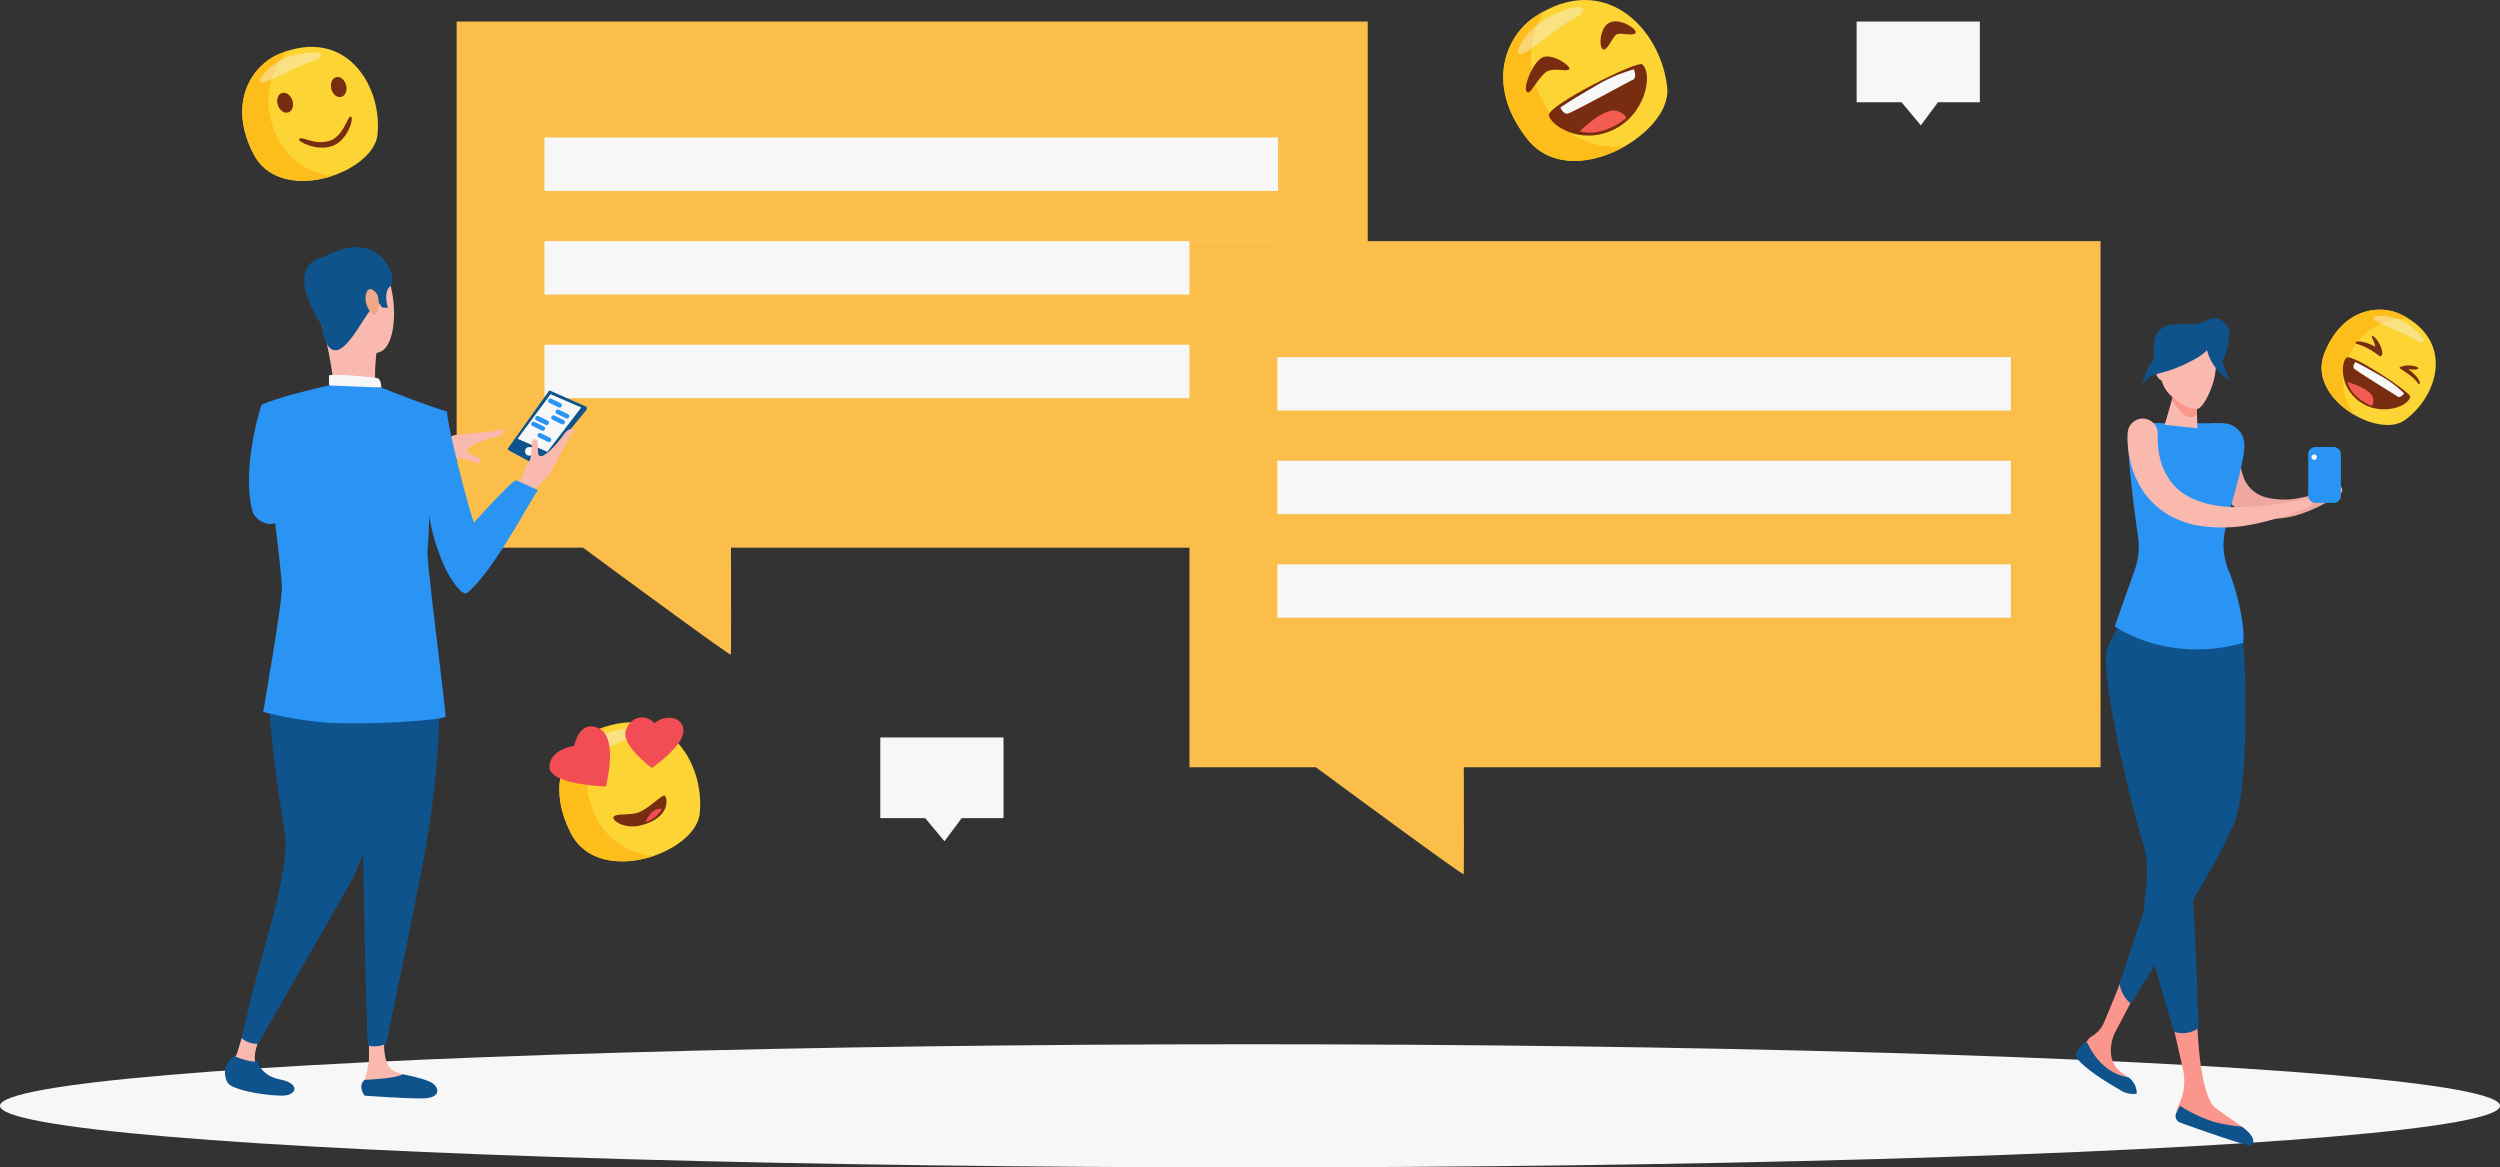 <svg xmlns="http://www.w3.org/2000/svg" width="374.41" height="174.831" viewBox="0 0 374.41 174.831">
  <rect x="0" y="0" width="374.41" height="174.831" fill="#333333" stroke="none"/>
  <g id="messaging" transform="translate(-0.068 -0.383)">
    <ellipse id="Oval" cx="187.205" cy="9.219" rx="187.205" ry="9.219" transform="translate(0.068 156.775)" fill="#f7f7f7"/>
    <path id="Path" d="M136.448,0H0V78.795H18.927C27.274,84.955,41.02,95.058,41.069,94.81s.031-9.882.015-16.015h95.364V0Z" transform="translate(68.458 3.609)" fill="#fbbe4b"/>
    <rect id="Rectangle" width="109.863" height="8.007" transform="translate(81.608 20.976)" fill="#f7f7f7"/>
    <rect id="Rectangle-2" data-name="Rectangle" width="109.863" height="8.007" transform="translate(81.608 36.493)" fill="#f7f7f7"/>
    <rect id="Rectangle-3" data-name="Rectangle" width="109.863" height="8.007" transform="translate(81.608 52.01)" fill="#f7f7f7"/>
    <path id="Path-2" data-name="Path" d="M136.449,0H0V78.795H18.927C27.274,84.955,41.02,95.058,41.069,94.81s.031-9.882.015-16.015h95.364V0Z" transform="translate(178.21 36.493)" fill="#fbbe4b"/>
    <rect id="Rectangle-4" data-name="Rectangle" width="109.863" height="8.007" transform="translate(191.36 53.861)" fill="#f7f7f7"/>
    <rect id="Rectangle-5" data-name="Rectangle" width="109.863" height="8.007" transform="translate(191.36 69.378)" fill="#f7f7f7"/>
    <path id="Path-3" data-name="Path" d="M11.824,0V.391L6.787,6.561l-2.73,2.07L.083,6.478,0,6.244Z" transform="translate(76.12 61.317)" fill="#0e538c"/>
    <path id="Path-4" data-name="Path" d="M7.1,8.214l4.721-5.742L6.221,0,0,8.716l4.82,2.573Z" transform="translate(76.12 58.845)" fill="#0e538c"/>
    <rect id="Rectangle-6" data-name="Rectangle" width="109.863" height="8.007" transform="translate(191.36 84.895)" fill="#f7f7f7"/>
    <path id="Path-5" data-name="Path" d="M4.934,0l4.6,1.988L4.45,8.631,0,6.674Z" transform="translate(77.583 59.422)" fill="#f7f7f7"/>
    <ellipse id="Oval-2" data-name="Oval" cx="0.654" cy="0.654" rx="0.654" ry="0.654" transform="translate(78.706 67.321)" fill="#f7f7f7"/>
    <g id="Group" transform="translate(33.563 36.79)">
      <path id="Path-6" data-name="Path" d="M.708,1.206.722,5.127A8.555,8.555,0,0,1,.4,7.487L.059,8.694a1.549,1.549,0,0,0,1.5,1.972c2.671-.01,7.235,0,8.411,0a.384.384,0,0,0,.4-.321c.1-1.145-3.207-1.911-5.7-2.875-1.9-.735-1.8-4.144-1.562-6.135A1.2,1.2,0,0,0,1.81,0h0A1.2,1.2,0,0,0,.708,1.206Z" transform="translate(21.046 116.619)" fill="#fab9af"/>
      <path id="Path-7" data-name="Path" d="M2.851.956,1.5,5.441A2.071,2.071,0,0,1,1.235,6L.277,7.422a1.62,1.62,0,0,0,.871,2.454s1.931.679,3.922,1.333c2.038.669,4.6.11,4.6-.428,0-1.195-1.114-.247-2.98-1.494-.625-.418-1.271-.856-1.846-1.307-1.606-1.261-.2-4.452.78-6.249a1.1,1.1,0,0,0-.742-1.6L4.416.03A1.342,1.342,0,0,0,2.851.956Z" transform="translate(0.549 115.769)" fill="#fab9af"/>
      <path id="Path-8" data-name="Path" d="M0,1.242,14.8,0s1.49,10.772-2.25,30.272C10.8,39.416,7.14,56.89,7.14,56.89a4.2,4.2,0,0,1-2.766.262S4.1,49.444,3.927,41.144c-.163-7.961-.207-16.467-.714-19.25C2.177,16.208,0,1.242,0,1.242Z" transform="translate(17.2 63.016)" fill="#0e538c"/>
      <path id="Path-9" data-name="Path" d="M17.562,3.591c1.528,8.2,4.941,20.464-1.634,31.984s-13.481,23.5-13.481,23.5A3.742,3.742,0,0,1,0,58.216s1.153-5.223,2.819-11.321C4.726,39.918,7.14,31.713,6.452,27.434c-1.29-8.018-2.771-18.7-2.322-23.884S16.758-.722,17.562,3.591Z" transform="translate(2.693 60.856)" fill="#0e538c"/>
      <path id="Path-10" data-name="Path" d="M0,3.83s2.03-.971,2.921-1.479S6.1,1.147,6.29.982s6.795-.573,7.2-.918.79.81-.923,1.186-4.1,1.293-4.228,1.963,1.759.828,1.951,1.379-.054.429-.324.546-2.248-.977-3.117-.665-2.2-.119-2.865.108S.074,5.9.074,5.9Z" transform="translate(28.11 27.823)" fill="#fab9af"/>
      <path id="Path-11" data-name="Path" d="M2.3,3.374l1.046-.387S2.043-.073,1.474,0A14.363,14.363,0,0,0,0,.3Z" transform="translate(29.472 29.711)" fill="#f7f7f7"/>
      <path id="Path-12" data-name="Path" d="M6.687,4.108C6.552,4.009,4.464,0,4.464,0L0,.605,2.412,5.353Z" transform="translate(25.326 29.507)" fill="#da9b5b"/>
      <path id="Path-13" data-name="Path" d="M1.921,11.688s1.705-1.534,2.53-2.177,2.375-2.531,2.6-2.64S10.239.689,10.722.447,10.266-.615,9.245.854s-2.813,3.358-3.5,3.22-.1-1.981-.54-2.375-.424-.117-.641.092.045,2.5-.587,3.2S3.238,7.107,2.764,7.646,0,10.815,0,10.815Z" transform="translate(41.677 27.84)" fill="#fab9af"/>
      <path id="Path-14" data-name="Path" d="M3.2.469s5.118-1.912,7.478,1.985,2.133,11.693-.448,12.653-6.454.457-7.775-1.98S-.055,7.166,0,4.81A5.131,5.131,0,0,1,3.2.469Z" transform="translate(13.202 1.179)" fill="#fab9af"/>
      <path id="Path-15" data-name="Path" d="M8.22,4.858s-.413,3.673-.061,4.355-6.389,0-6.389,0A51.407,51.407,0,0,0,.087.787C-.987-2.339,8.22,4.858,8.22,4.858Z" transform="translate(14.66 11.607)" fill="#fab9af"/>
      <path id="Path-16" data-name="Path" d="M1.971,11.805s.248,3.943,2.215,3.634,4.6-6.072,5.422-6.36.829-.77.829-.77l.514.751.872.056s-.8-2.341.4-3.3S10.983-1.758,4.674.447c0,0-4.845,1.336-4.67,4.091S.887,10.434,1.971,11.805Z" transform="translate(12.776 0.589)" fill="#0e538c"/>
      <path id="Path-17" data-name="Path" d="M7.842,1.913S7.82.614,7.23.487.723-.206,0,.079V1.594S1.394,2.452,7.842,1.913Z" transform="translate(15.776 19.726)" fill="#f7f7f7"/>
      <path id="Path-18" data-name="Path" d="M1.839,1C1.728.542.553-.779.1.636s.68,3.316,1.311,3.152S2.119,2.177,1.839,1Z" transform="translate(21.245 6.892)" fill="#eea886"/>
      <path id="Path-19" data-name="Path" d="M1.19,48.885A54.1,54.1,0,0,0,9.68,50.4c5.352.59,18.724-.212,18.809-.845s-2.876-23.546-2.708-24.725.258-5.384.258-5.384A29.63,29.63,0,0,0,28.7,27.867c.511.927,2.229,3.831,3.056,3.17,4.006-3.2,10.21-15.252,10.6-15.353-.331-.144-2.94-1.345-3.307-1.466-.32-.107-3.21,2.952-4.962,4.849-.781.846-1.335,1.46-1.335,1.46-.506-1.138-2.348-8.306-2.92-10.786-1.291-5.595-1.093-5.827-1.093-5.827-3.915-1.184-9.858-3.6-9.858-3.6L11.039,0S3.842,1.584,1.008,2.864C.738,2.986.738,9.285,0,10.936l2.35,4.958s1.357,9.821,1.639,14.189C4.119,32.088,1.19,48.885,1.19,48.885Z" transform="translate(4.737 21.32)" fill="#2a94f4"/>
      <path id="Path-20" data-name="Path" d="M.618,16.252a3.1,3.1,0,0,0,1.738,1.463,2.246,2.246,0,0,0,1.256.126l.307-.056h0l5.374-1S10.469,3.245,1.952,0C1.727.074-1.263,10.188.618,16.252Z" transform="translate(3.793 24.184)" fill="#2a94f4"/>
      <path id="Path-21" data-name="Path" d="M2.9,0s-6.44.653-.115,10.43Z" transform="translate(12.052 2.107)" fill="#0e538c"/>
    </g>
    <path id="Path-22" data-name="Path" d="M1.571,1.326.194.656A.346.346,0,0,1,.035.194h0A.345.345,0,0,1,.5.035L1.873.7a.346.346,0,0,1,.159.461h0A.345.345,0,0,1,1.571,1.326Z" transform="translate(82.153 60.065)" fill="#2a94f4"/>
    <path id="Path-23" data-name="Path" d="M1.571,1.326.194.656A.346.346,0,0,1,.035.194h0A.346.346,0,0,1,.5.035L1.873.7a.346.346,0,0,1,.159.461h0A.346.346,0,0,1,1.571,1.326Z" transform="translate(80.217 62.681)" fill="#2a94f4"/>
    <path id="Path-24" data-name="Path" d="M1.571,1.326.194.656A.346.346,0,0,1,.035.194h0A.346.346,0,0,1,.5.035L1.873.7a.346.346,0,0,1,.159.461h0A.345.345,0,0,1,1.571,1.326Z" transform="translate(79.632 63.536)" fill="#2a94f4"/>
    <path id="Path-25" data-name="Path" d="M1.571,1.326.194.656A.346.346,0,0,1,.035.194h0A.346.346,0,0,1,.5.035L1.873.7a.346.346,0,0,1,.159.461h0A.346.346,0,0,1,1.571,1.326Z" transform="translate(83.265 61.713)" fill="#2a94f4"/>
    <path id="Path-26" data-name="Path" d="M1.571,1.326.194.656A.346.346,0,0,1,.035.194h0A.346.346,0,0,1,.5.035L1.873.7a.346.346,0,0,1,.159.461h0A.345.345,0,0,1,1.571,1.326Z" transform="translate(82.616 62.588)" fill="#2a94f4"/>
    <path id="Path-27" data-name="Path" d="M1.571,1.326.194.656A.346.346,0,0,1,.035.194h0A.346.346,0,0,1,.5.035L1.873.7a.346.346,0,0,1,.159.461h0A.345.345,0,0,1,1.571,1.326Z" transform="translate(80.574 65.235)" fill="#2a94f4"/>
    <path id="Path-28" data-name="Path" d="M5.39,0S3.1,5.71,2.638,6.651A5.06,5.06,0,0,1,.8,8.416a3.313,3.313,0,0,0-.667.843.94.94,0,0,0-.067.84c1.8,4.91,7.3,6.885,7.43,6.516.232-.665-.583-2-1.736-2.673a3.958,3.958,0,0,1-1.881-3.3h0a6.211,6.211,0,0,1,.683-3.076L6.805,3.315Z" transform="translate(312.329 147.309)" fill="#fa968c"/>
    <path id="Path-29" data-name="Path" d="M0,1.241l1.373,6.1a8,8,0,0,1-.742,5.509h0a1.747,1.747,0,0,0,.952,2.472c3.256,1.162,9.571,3.371,9.853,3.132,1.435-1.217-2.359-3.221-5.163-5.329C4.381,11.7,3.658,5.08,3.491,0L.483.757A.7.7,0,0,0,0,1.241Z" transform="translate(325.63 153.217)" fill="#fa968c"/>
    <path id="Path-30" data-name="Path" d="M5.508,2.33a22.039,22.039,0,0,0,4.181.755.874.874,0,0,1,.428.176c1.3,1.007,1.955,2.02,1.194,2.665C11,6.185,3.586,3.557.693,2.519A1.048,1.048,0,0,1,.126,1.033L.677,0A21.581,21.581,0,0,0,5.508,2.33Z" transform="translate(325.892 165.995)" fill="#0e538c"/>
    <path id="Path-31" data-name="Path" d="M10.661.037C7.075.527,4.019,4.661,4.65,9.278A141.529,141.529,0,0,0,10.2,28.933,8.708,8.708,0,0,1,8.86,37.441a7.453,7.453,0,0,0-.813,1.187C6.915,40.712,2.558,53.026,0,61.242a4.7,4.7,0,0,0,1.65,2.914c4.5-6.977,11.817-19.714,13.021-21.931A39.042,39.042,0,0,0,16.6,38.233c2.914-3.856,2.349-25.4,1.765-29.682C17.739,3.935,14.248-.452,10.661.037Z" transform="translate(317.528 86.523)" fill="#0e538c"/>
    <path id="Path-32" data-name="Path" d="M0,1.734S3.107,3.689,2.729,6.323c0,0,1.659-1.175,2.034-5.222C5.024-1.7,0,1.734,0,1.734Z" transform="translate(329.166 49.546)" fill="#0e538c"/>
    <path id="Path-33" data-name="Path" d="M4.519,2.368A10.853,10.853,0,0,0,5.212,7.13a4.872,4.872,0,0,0,3.2,2.759,11.237,11.237,0,0,0,5.193.091,23.431,23.431,0,0,0,5.384-1.764l.006,0a.649.649,0,0,1,.645,1.119,22.6,22.6,0,0,1-5.425,2.873,13.5,13.5,0,0,1-6.467.8,8.255,8.255,0,0,1-3.4-1.275,8.536,8.536,0,0,1-2.6-2.7A13.894,13.894,0,0,1,0,2.367a2.262,2.262,0,1,1,4.518-.212c0,.06,0,.12,0,.179Z" transform="translate(330.952 64.962)" fill="#efa8a0"/>
    <path id="Path-34" data-name="Path" d="M13.791,17.2c1.243-3.746,3.744-11.678,3.53-14.271A3.2,3.2,0,0,0,14.129,0H3.316A3.309,3.309,0,0,0,0,3.214C-.087,6.345,1.356,13.473,2.168,17.2Z" transform="translate(318.853 63.775)" fill="#2a94f4"/>
    <path id="Path-35" data-name="Path" d="M13.6,64.421a.559.559,0,0,0,.259-.5c-.229-7.953-.712-18.09-.887-20.033-.02-.222-.046-.441-.079-.656,1.7-9.4,1.961-29.613,2.131-33.152.223-4.654-2.58-9.9-6.2-10.078S1.283,3.575.122,7.839c-.766,2.814,2.2,17.788,5.406,28.64a16.5,16.5,0,0,1,.441,7.045,20.944,20.944,0,0,0-.19,4.6c.172,1.912,2.314,9.7,4.322,16.363a.558.558,0,0,0,.409.389A4.118,4.118,0,0,0,13.6,64.421Z" transform="translate(315.458 90.113)" fill="#0e538c"/>
    <path id="Path-36" data-name="Path" d="M3.01,21.952a10.279,10.279,0,0,0,.492-4.9C2.957,13.218,2,6,2.091,2.935A3.023,3.023,0,0,1,5.119,0h1.6a4.054,4.054,0,0,0,3.917,2.511A4.055,4.055,0,0,0,14.553,0h1.506a9.708,9.708,0,0,0,1.767,10.821c-.523,1.849-.963,3.709-1.292,5.218a10.2,10.2,0,0,0,.556,6.1c1.382,3.317,2.477,8.635,2.151,10.743C7.866,36.107,0,30.4,0,30.4Z" transform="translate(316.774 63.776)" fill="#2a94f4"/>
    <path id="Path-37" data-name="Path" d="M4.9,5.883,0,5.367,1.552,0,4.725.392Z" transform="translate(324.261 58.637)" fill="#fab9af"/>
    <path id="Path-38" data-name="Path" d="M3.658.392.485,0,0,1.676c.71.8,1.623,2.531,2.777,2.531a1.835,1.835,0,0,0,1-.294Z" transform="translate(325.328 58.637)" fill="#fa968c"/>
    <path id="Path-39" data-name="Path" d="M5.452,10.344C4.375,10.344,3.21,9.806,1.6,8.4A4.865,4.865,0,0,1,0,5.245V0H8.076a14.944,14.944,0,0,1,.018,5.549C7.653,7.623,6.3,10.344,5.452,10.344Z" transform="translate(323.643 51.28)" fill="#fab9af"/>
    <path id="Path-40" data-name="Path" d="M2.365,1.853c0,1.024-.49,1.853-1.094,1.853S0,2.365,0,1.341A1.2,1.2,0,0,1,1.271,0C1.874,0,2.365.829,2.365,1.853Z" transform="translate(322.648 53.681)" fill="#fab9af"/>
    <path id="Path-41" data-name="Path" d="M0,3.851A2.965,2.965,0,0,1,2.966.886H5.692a4.457,4.457,0,0,0,2.2-.58,2.162,2.162,0,0,1,2.833.526c.709.962,1.016,2.25-.782,3.443-.894.593-2.2-.064-3.072.221-.054,0-.1-.011-.157-.011H4.31A1.52,1.52,0,0,0,2.812,6a.98.98,0,0,1-.98.951H1.726L1.341,5.723,0,7.531V3.851Z" transform="translate(322.647 48.064)" fill="#0e538c"/>
    <path id="Path-42" data-name="Path" d="M10.2,2.216c-.27,1.2.129,1.854-3.8,3.724S1.226,7.011,0,9.025c0,0,.536-3.336,2.706-4.481S8.638,2.651,9.844,0A5.086,5.086,0,0,1,10.2,2.216Z" transform="translate(320.921 48.973)" fill="#0e538c"/>
    <path id="Path-43" data-name="Path" d="M.015.843A7.583,7.583,0,0,0,3.691,6.818S2.137,3.767,2.243,1.773-.218-.535.015.843Z" transform="translate(330.347 50.568)" fill="#0e538c"/>
    <path id="Path-44" data-name="Path" d="M.178,2.351a.719.719,0,0,1-.009-.937C.356,1.192.855.582,1.229.125A.344.344,0,0,1,1.808.2C3.062,2.827,5.156,4.872,7.886,5.248A2.923,2.923,0,0,1,9.152,7.725a3.558,3.558,0,0,1-2.529-.589C.968,3.9.178,2.351.178,2.351Z" transform="translate(310.92 156.458)" fill="#0e538c"/>
    <path id="Path-45" data-name="Path" d="M4.531,2.49l-.01.334c0,.136,0,.273,0,.415,0,.281.02.567.046.851a13.486,13.486,0,0,0,.269,1.687A9.445,9.445,0,0,0,6.08,8.827,8.082,8.082,0,0,0,8.3,11.16,11.142,11.142,0,0,0,11.427,12.6a17.081,17.081,0,0,0,3.658.616,33.019,33.019,0,0,0,3.878-.038,58.637,58.637,0,0,0,7.9-1.21l.008,0a.648.648,0,0,1,.381,1.233,44.043,44.043,0,0,1-7.945,2.508,23.044,23.044,0,0,1-8.668.319,13.478,13.478,0,0,1-4.4-1.567A11.863,11.863,0,0,1,2.6,11.227,13.745,13.745,0,0,1,.537,6.874,16.111,16.111,0,0,1,.1,4.552C.055,4.161.023,3.77.008,3.371,0,3.174,0,2.971,0,2.768s.006-.385.03-.683a2.256,2.256,0,0,1,4.505.236Z" transform="translate(318.69 63.084)" fill="#fab9af"/>
    <path id="Path-46" data-name="Path" d="M3.808,8.371H1.094A1.094,1.094,0,0,1,0,7.277V1.094A1.094,1.094,0,0,1,1.094,0H3.808A1.094,1.094,0,0,1,4.9,1.094V7.277A1.094,1.094,0,0,1,3.808,8.371Z" transform="translate(345.753 67.33)" fill="#2a94f4"/>
    <circle id="Oval-3" data-name="Oval" cx="0.405" cy="0.405" r="0.405" transform="translate(346.243 68.444)" fill="#f7f7f7"/>
    <path id="Path-47" data-name="Path" d="M18.457,0H0V12.085H6.729l2.884,3.46,2.576-3.46h6.268Z" transform="translate(278.124 3.609)" fill="#f7f7f7"/>
    <path id="Path-48" data-name="Path" d="M18.456,0H0V12.085H6.729l2.884,3.46,2.577-3.46h6.267Z" transform="translate(131.903 110.828)" fill="#f7f7f7"/>
    <g id="Group-2" data-name="Group" transform="translate(81.971 107.788)">
      <path id="Path-49" data-name="Path" d="M5.729,1.1c-4.039,1.683-8.149,7.383-4,15.511s18.689,3.018,19.295-2.966C21.8,6,16.082-3.21,5.729,1.1Z" transform="translate(1.871 0.772)" fill="#fcd434"/>
      <path id="Path-50" data-name="Path" d="M4.808,11.921A11.446,11.446,0,0,1,7.183,0Q6.472.219,5.729.527c-4.039,1.683-8.149,7.383-4,15.511,2.306,4.518,7.823,4.946,12.372,3.407A10.485,10.485,0,0,1,4.808,11.921Z" transform="translate(1.872 1.348)" fill="#fdbd1a"/>
      <path id="Path-51" data-name="Path" d="M.339,3.667A9.116,9.116,0,0,1,6.164.267C10.38-.6,10.23.861,7.865,1.488S-1.628,6.579.339,3.667Z" transform="translate(4.6 1.65)" fill="#f7f7f7" opacity="0.4"/>
      <path id="Path-52" data-name="Path" d="M8.448,9.012s1.96-7.252-1.03-8.7-3.7,2.614-3.7,2.614S.084,3.378,0,6.06,8.448,9.012,8.448,9.012Z" transform="translate(0.381 1.373)" fill="#f24d54"/>
      <path id="Path-53" data-name="Path" d="M3.985,7.592S-.535,4.215.053,2.1,2.892-.719,4.375.851C6.525-.8,9.122.277,8.67,2.464S3.985,7.592,3.985,7.592Z" transform="translate(11.732 0.028)" fill="#f24d54"/>
      <path id="Path-54" data-name="Path" d="M0,3.355c-.041.4,1.93,2.127,5.249.765S8.056.394,7.723.033s-2.7,2.324-4.378,2.639S.072,2.663,0,3.355Z" transform="translate(9.948 11.725)" fill="#782d10"/>
      <path id="Path-55" data-name="Path" d="M0,1.983S.814-.307,2.435.035A4.343,4.343,0,0,1,0,1.983Z" transform="translate(14.793 13.729)" fill="#f24d54"/>
    </g>
    <g id="Group-3" data-name="Group" transform="translate(224.613)">
      <path id="Path-56" data-name="Path" d="M4.643,2.581C.5,5.366-2.832,12.665,3.627,20.839s21.6-.793,20.938-7.628C23.724,4.472,15.27-4.56,4.643,2.581Z" transform="translate(0.587 0.383)" fill="#fcd434"/>
      <path id="Path-57" data-name="Path" d="M6.155,13.875A13.068,13.068,0,0,1,6.152,0q-.746.4-1.51.915C.5,3.7-2.832,11,3.627,19.173c3.59,4.543,9.862,3.791,14.611,1.051A11.967,11.967,0,0,1,6.155,13.875Z" transform="translate(0.586 2.048)" fill="#fdbd1a"/>
      <path id="Path-58" data-name="Path" d="M.223,5.973S1.456,2.775,5.984.866s4.685-.243,2.177.988S-1.329,9.672.223,5.973Z" transform="translate(2.795 1.437)" fill="#f7f7f7" opacity="0.4"/>
      <path id="Path-59" data-name="Path" d="M0,7.646c.136,1.4,4.552,4.555,9.56,2.238s6.053-8.5,4.419-9.845C13.243-.567-.144,6.142,0,7.646Z" transform="translate(7.423 9.98)" fill="#782d10"/>
      <path id="Path-60" data-name="Path" d="M0,5.713s.436,1.044,1.106.908,9.112-4.781,9.758-5.064S11.009,0,11.009,0A22.951,22.951,0,0,0,5.066,2.608C1.352,4.748,0,5.713,0,5.713Z" transform="translate(9.144 10.772)" fill="#f7f7f7"/>
      <path id="Path-61" data-name="Path" d="M0,3.123S3.807-.667,5.717.1c1.261.465,1.244,1.06,1.244,1.06S3.6,4.075,0,3.123Z" transform="translate(12.02 16.933)" fill="#f45b51"/>
      <path id="Path-62" data-name="Path" d="M.331,5.39C.895,5.437,2.2,2.461,3.5,2.106S5.98,2.3,6.479,1.935,3.939-.612,2.438.167-.721,5.3.331,5.39Z" transform="translate(3.97 8.838)" fill="#782d10"/>
      <path id="Path-63" data-name="Path" d="M.527,4.214c.7-.1,1.314-2.058,1.983-2.3s2.069.314,2.69-.12S3.019-.572,1.391.167-.311,4.332.527,4.214Z" transform="translate(15.151 3.58)" fill="#782d10"/>
    </g>
    <g id="Group-4" data-name="Group" transform="translate(347.246 46.472)">
      <path id="Path-64" data-name="Path" d="M11.921.726C8.776-.828,3.165-.308.438,6.483S8.462,19.369,12.4,16.582C17.431,13.018,19.985,4.711,11.921.726Z" transform="translate(0.512 0.289)" fill="#fcd434"/>
      <path id="Path-65" data-name="Path" d="M4.55,6.175a9.18,9.18,0,0,1,8.457-4.847q-.507-.314-1.085-.6C8.776-.828,3.165-.308.438,6.483c-1.516,3.775,1.133,7.335,4.461,9.274A8.409,8.409,0,0,1,4.55,6.175Z" transform="translate(0.512 0.289)" fill="#fdbd1a"/>
      <path id="Path-66" data-name="Path" d="M.694.024A7.313,7.313,0,0,1,5.818,1.753C8.563,3.846,7.6,4.524,5.977,3.425S-2.1.37.694.024Z" transform="translate(8.256 1.196)" fill="#f7f7f7" opacity="0.4"/>
      <path id="Path-67" data-name="Path" d="M.565.045C-.242.617-.622,4.41,2.539,6.654s7.3.72,7.545-.744C10.194,5.249,1.431-.569.565.045Z" transform="translate(3.697 7.428)" fill="#782d10"/>
      <path id="Path-68" data-name="Path" d="M.275,0S-.209.631.108.991,6.2,4.876,6.6,5.171s1-.456,1-.456A16.123,16.123,0,0,0,3.937,2C1.336.486.275,0,.275,0Z" transform="translate(5.282 8.124)" fill="#f7f7f7"/>
      <path id="Path-69" data-name="Path" d="M0,0S3.64,1,3.837,2.43c.156.931-.212,1.129-.212,1.129S.678,2.528,0,0Z" transform="translate(4.386 11.124)" fill="#f45b51"/>
      <path id="Path-70" data-name="Path" d="M0,1.013c-.009.295,1.252.19,3.634,2.038.23.07.6-.321.141-1.44S2.594-.091,2.449.012s.423.989.5,1.6C1.317.736.01.693,0,1.013Z" transform="translate(5.606 4.216)" fill="#782d10"/>
      <path id="Path-71" data-name="Path" d="M2.83.455C2.969.175,1.133-.323.026.3-.255.432,1.81,1.308,2.751,2.651c.2.356.582.06-.11-.866A6.106,6.106,0,0,0,1.307.566S2.7.723,2.83.455Z" transform="translate(12.18 8.642)" fill="#782d10"/>
    </g>
    <g id="Group-5" data-name="Group" transform="translate(36.145 7.1)">
      <path id="Path-72" data-name="Path" d="M5.495,1.077C1.609,2.71-2.335,8.213,1.684,16.033S19.7,18.888,20.265,13.121C20.99,5.748,15.457-3.108,5.495,1.077Z" transform="translate(0.202 0.301)" fill="#fcd434"/>
      <path id="Path-73" data-name="Path" d="M4.639,11.491A11.028,11.028,0,0,1,6.894,0q-.684.213-1.4.512C1.609,2.144-2.335,7.648,1.684,15.467c2.234,4.347,7.55,4.743,11.93,3.248A10.1,10.1,0,0,1,4.639,11.491Z" transform="translate(0.203 0.866)" fill="#fdbd1a"/>
      <path id="Path-74" data-name="Path" d="M.325,3.555A8.785,8.785,0,0,1,5.927.263c4.06-.844,3.92.56,1.643,1.172S-1.562,6.366.325,3.555Z" transform="translate(2.817 1.146)" fill="#f7f7f7" opacity="0.4"/>
      <ellipse id="Oval-4" data-name="Oval" cx="1.145" cy="1.528" rx="1.145" ry="1.528" transform="translate(5.053 7.58) rotate(-18.51)" fill="#782d10"/>
      <ellipse id="Oval-5" data-name="Oval" cx="1.145" cy="1.527" rx="1.145" ry="1.527" transform="translate(13.167 5.116) rotate(-14.12)" fill="#782d10"/>
      <path id="Path-75" data-name="Path" d="M.015,3.4C-.224,3.673,2.4,5.179,4.832,4.466S8.292.189,7.784.007,6.691,3.062,4.49,3.657C2,4.332.54,2.789.015,3.4Z" transform="translate(8.696 10.738)" fill="#782d10"/>
    </g>
    <path id="Path-76" data-name="Path" d="M.489.828S5.1.671,6.187,0c0,0,3.681.648,4.609,1.431S11.847,3.614,9,3.614.489,3.2.489,3.2-.611,1.79.489.828Z" transform="translate(54.18 161.275)" fill="#0e538c"/>
    <path id="Path-77" data-name="Path" d="M1.374,0s2.6,1.112,3.5.742c0,0,.412,2.163,3.378,2.761s2.493,2.2.8,2.389-7.663-.6-8.61-1.854A2.956,2.956,0,0,1,1.374,0Z" transform="translate(33.755 158.544)" fill="#0e538c"/>
  </g>
</svg>
